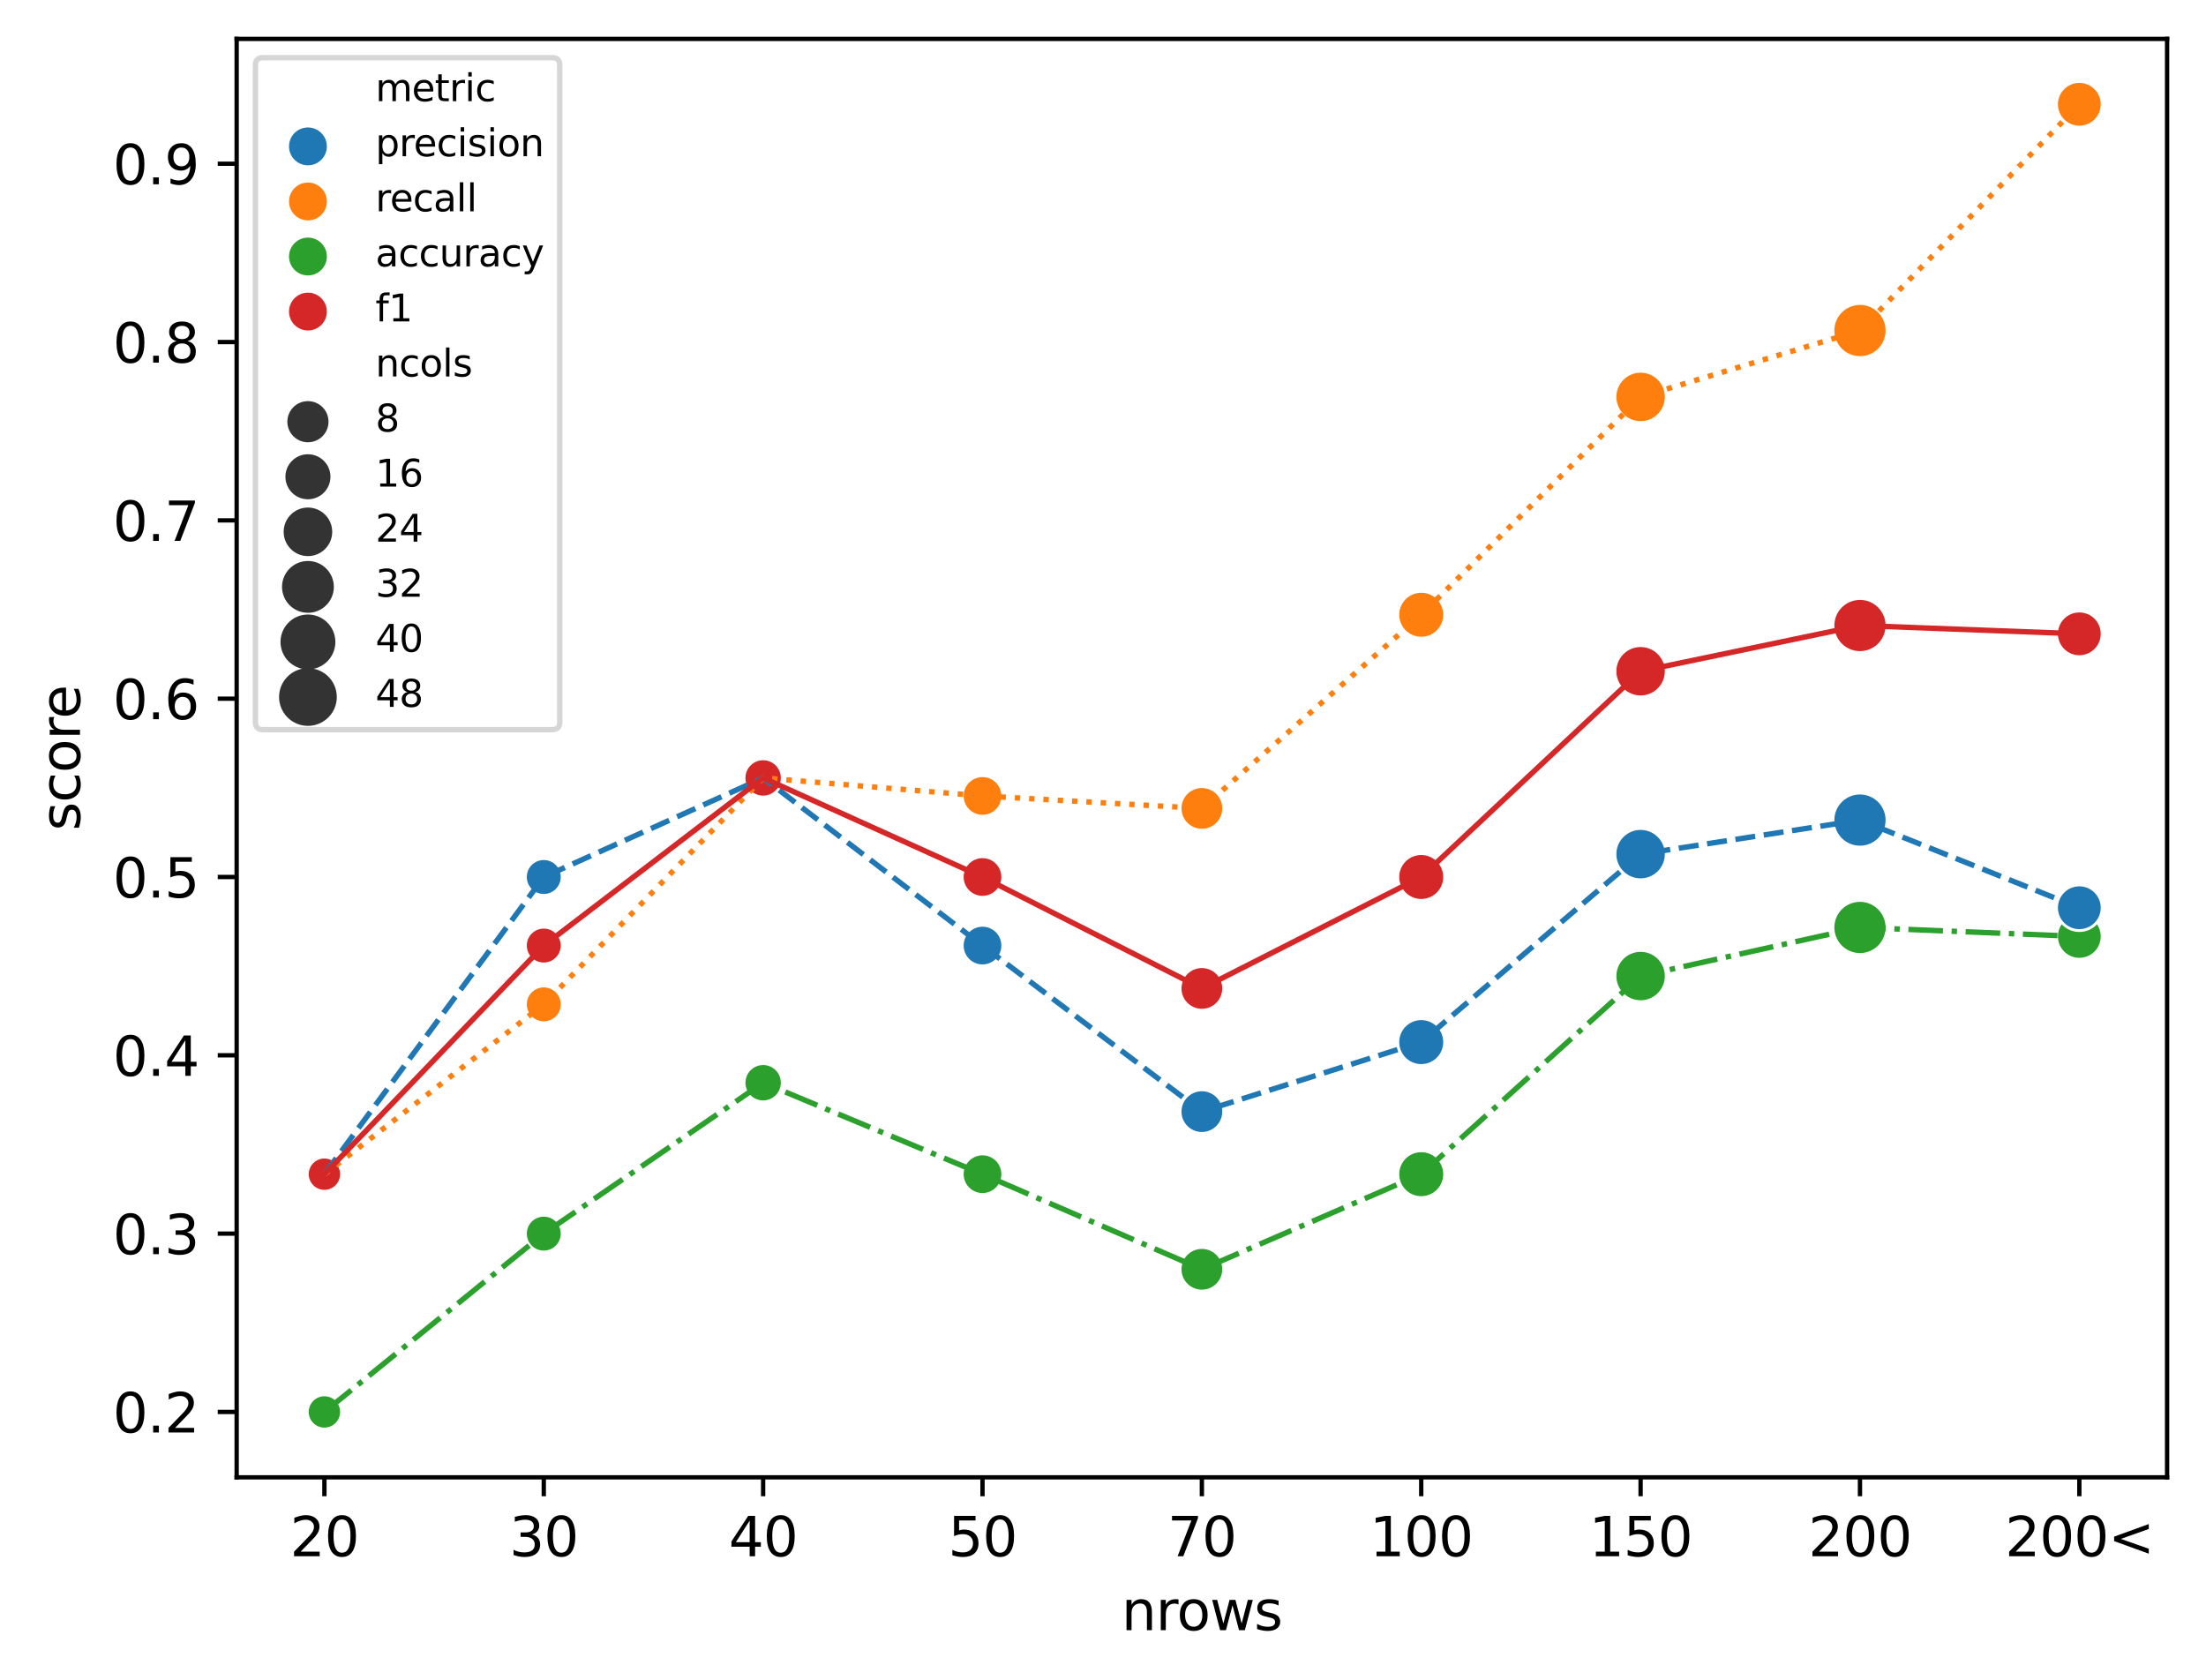 <?xml version="1.0" encoding="utf-8" standalone="no"?>
<!DOCTYPE svg PUBLIC "-//W3C//DTD SVG 1.1//EN"
  "http://www.w3.org/Graphics/SVG/1.1/DTD/svg11.dtd">
<svg xmlns:xlink="http://www.w3.org/1999/xlink" width="408.101pt" height="310.868pt" viewBox="0 0 408.101 310.868" xmlns="http://www.w3.org/2000/svg" version="1.1">
 <defs>
  <style type="text/css">*{stroke-linejoin: round; stroke-linecap: butt}</style>
 </defs>
 <g id="figure_1">
  <g id="patch_1">
   <path d="M 0 310.868 
L 408.101 310.868 
L 408.101 0 
L 0 0 
z
" style="fill: #ffffff"/>
  </g>
  <g id="axes_1">
   <g id="patch_2">
    <path d="M 43.781 273.312 
L 400.901 273.312 
L 400.901 7.2 
L 43.781 7.2 
z
" style="fill: #ffffff"/>
   </g>
   <g id="PathCollection_1">
    <path d="M 384.669 177.466 
C 385.788 177.466 386.861 177.021 387.653 176.229 
C 388.444 175.438 388.889 174.364 388.889 173.245 
C 388.889 172.126 388.444 171.052 387.653 170.261 
C 386.861 169.469 385.788 169.025 384.669 169.025 
C 383.549 169.025 382.476 169.469 381.684 170.261 
C 380.893 171.052 380.448 172.126 380.448 173.245 
C 380.448 174.364 380.893 175.438 381.684 176.229 
C 382.476 177.021 383.549 177.466 384.669 177.466 
z
" clip-path="url(#p5983f4a759)" style="fill: #2ca02c; stroke: #ffffff; stroke-width: 0.525"/>
    <path d="M 384.669 172.157 
C 385.788 172.157 386.861 171.712 387.653 170.921 
C 388.444 170.129 388.889 169.056 388.889 167.937 
C 388.889 166.817 388.444 165.744 387.653 164.952 
C 386.861 164.161 385.788 163.716 384.669 163.716 
C 383.549 163.716 382.476 164.161 381.684 164.952 
C 380.893 165.744 380.448 166.817 380.448 167.937 
C 380.448 169.056 380.893 170.129 381.684 170.921 
C 382.476 171.712 383.549 172.157 384.669 172.157 
z
" clip-path="url(#p5983f4a759)" style="fill: #1f77b4; stroke: #ffffff; stroke-width: 0.525"/>
    <path d="M 384.669 23.516 
C 385.788 23.516 386.861 23.072 387.653 22.28 
C 388.444 21.489 388.889 20.415 388.889 19.296 
C 388.889 18.177 388.444 17.103 387.653 16.312 
C 386.861 15.52 385.788 15.076 384.669 15.076 
C 383.549 15.076 382.476 15.52 381.684 16.312 
C 380.893 17.103 380.448 18.177 380.448 19.296 
C 380.448 20.415 380.893 21.489 381.684 22.28 
C 382.476 23.072 383.549 23.516 384.669 23.516 
z
" clip-path="url(#p5983f4a759)" style="fill: #ff7f0e; stroke: #ffffff; stroke-width: 0.525"/>
    <path d="M 384.669 121.484 
C 385.788 121.484 386.861 121.039 387.653 120.248 
C 388.444 119.456 388.889 118.383 388.889 117.264 
C 388.889 116.144 388.444 115.071 387.653 114.279 
C 386.861 113.488 385.788 113.043 384.669 113.043 
C 383.549 113.043 382.476 113.488 381.684 114.279 
C 380.893 115.071 380.448 116.144 380.448 117.264 
C 380.448 118.383 380.893 119.456 381.684 120.248 
C 382.476 121.039 383.549 121.484 384.669 121.484 
z
" clip-path="url(#p5983f4a759)" style="fill: #d62728; stroke: #ffffff; stroke-width: 0.525"/>
    <path d="M 344.087 176.585 
C 345.413 176.585 346.685 176.058 347.622 175.121 
C 348.56 174.183 349.087 172.911 349.087 171.585 
C 349.087 170.259 348.56 168.987 347.622 168.05 
C 346.685 167.112 345.413 166.585 344.087 166.585 
C 342.761 166.585 341.489 167.112 340.551 168.05 
C 339.614 168.987 339.087 170.259 339.087 171.585 
C 339.087 172.911 339.614 174.183 340.551 175.121 
C 341.489 176.058 342.761 176.585 344.087 176.585 
z
" clip-path="url(#p5983f4a759)" style="fill: #2ca02c; stroke: #ffffff; stroke-width: 0.525"/>
    <path d="M 344.087 156.72 
C 345.413 156.72 346.685 156.193 347.622 155.256 
C 348.56 154.318 349.087 153.046 349.087 151.72 
C 349.087 150.394 348.56 149.122 347.622 148.185 
C 346.685 147.247 345.413 146.72 344.087 146.72 
C 342.761 146.72 341.489 147.247 340.551 148.185 
C 339.614 149.122 339.087 150.394 339.087 151.72 
C 339.087 153.046 339.614 154.318 340.551 155.256 
C 341.489 156.193 342.761 156.72 344.087 156.72 
z
" clip-path="url(#p5983f4a759)" style="fill: #1f77b4; stroke: #ffffff; stroke-width: 0.525"/>
    <path d="M 344.087 66.153 
C 345.413 66.153 346.685 65.626 347.622 64.689 
C 348.56 63.751 349.087 62.479 349.087 61.153 
C 349.087 59.827 348.56 58.555 347.622 57.618 
C 346.685 56.68 345.413 56.153 344.087 56.153 
C 342.761 56.153 341.489 56.68 340.551 57.618 
C 339.614 58.555 339.087 59.827 339.087 61.153 
C 339.087 62.479 339.614 63.751 340.551 64.689 
C 341.489 65.626 342.761 66.153 344.087 66.153 
z
" clip-path="url(#p5983f4a759)" style="fill: #ff7f0e; stroke: #ffffff; stroke-width: 0.525"/>
    <path d="M 344.087 120.726 
C 345.413 120.726 346.685 120.199 347.622 119.261 
C 348.56 118.324 349.087 117.052 349.087 115.726 
C 349.087 114.4 348.56 113.128 347.622 112.19 
C 346.685 111.252 345.413 110.726 344.087 110.726 
C 342.761 110.726 341.489 111.252 340.551 112.19 
C 339.614 113.128 339.087 114.4 339.087 115.726 
C 339.087 117.052 339.614 118.324 340.551 119.261 
C 341.489 120.199 342.761 120.726 344.087 120.726 
z
" clip-path="url(#p5983f4a759)" style="fill: #d62728; stroke: #ffffff; stroke-width: 0.525"/>
    <path d="M 60.014 264.378 
C 60.853 264.378 61.657 264.045 62.25 263.452 
C 62.843 262.859 63.176 262.055 63.176 261.216 
C 63.176 260.377 62.843 259.573 62.25 258.98 
C 61.657 258.387 60.853 258.054 60.014 258.054 
C 59.175 258.054 58.371 258.387 57.778 258.98 
C 57.185 259.573 56.852 260.377 56.852 261.216 
C 56.852 262.055 57.185 262.859 57.778 263.452 
C 58.371 264.045 59.175 264.378 60.014 264.378 
z
" clip-path="url(#p5983f4a759)" style="fill: #2ca02c; stroke: #ffffff; stroke-width: 0.525"/>
    <path d="M 60.014 220.393 
C 60.853 220.393 61.657 220.06 62.25 219.467 
C 62.843 218.874 63.176 218.069 63.176 217.231 
C 63.176 216.392 62.843 215.587 62.25 214.994 
C 61.657 214.401 60.853 214.068 60.014 214.068 
C 59.175 214.068 58.371 214.401 57.778 214.994 
C 57.185 215.587 56.852 216.392 56.852 217.231 
C 56.852 218.069 57.185 218.874 57.778 219.467 
C 58.371 220.06 59.175 220.393 60.014 220.393 
z
" clip-path="url(#p5983f4a759)" style="fill: #1f77b4; stroke: #ffffff; stroke-width: 0.525"/>
    <path d="M 60.014 220.393 
C 60.853 220.393 61.657 220.06 62.25 219.467 
C 62.843 218.874 63.176 218.069 63.176 217.231 
C 63.176 216.392 62.843 215.587 62.25 214.994 
C 61.657 214.401 60.853 214.068 60.014 214.068 
C 59.175 214.068 58.371 214.401 57.778 214.994 
C 57.185 215.587 56.852 216.392 56.852 217.231 
C 56.852 218.069 57.185 218.874 57.778 219.467 
C 58.371 220.06 59.175 220.393 60.014 220.393 
z
" clip-path="url(#p5983f4a759)" style="fill: #ff7f0e; stroke: #ffffff; stroke-width: 0.525"/>
    <path d="M 60.014 220.393 
C 60.853 220.393 61.657 220.06 62.25 219.467 
C 62.843 218.874 63.176 218.069 63.176 217.231 
C 63.176 216.392 62.843 215.587 62.25 214.994 
C 61.657 214.401 60.853 214.068 60.014 214.068 
C 59.175 214.068 58.371 214.401 57.778 214.994 
C 57.185 215.587 56.852 216.392 56.852 217.231 
C 56.852 218.069 57.185 218.874 57.778 219.467 
C 58.371 220.06 59.175 220.393 60.014 220.393 
z
" clip-path="url(#p5983f4a759)" style="fill: #d62728; stroke: #ffffff; stroke-width: 0.525"/>
    <path d="M 100.596 231.627 
C 101.498 231.627 102.363 231.269 103 230.631 
C 103.638 229.994 103.996 229.129 103.996 228.227 
C 103.996 227.325 103.638 226.46 103 225.822 
C 102.363 225.185 101.498 224.827 100.596 224.827 
C 99.694 224.827 98.829 225.185 98.191 225.822 
C 97.554 226.46 97.195 227.325 97.195 228.227 
C 97.195 229.129 97.554 229.994 98.191 230.631 
C 98.829 231.269 99.694 231.627 100.596 231.627 
z
" clip-path="url(#p5983f4a759)" style="fill: #2ca02c; stroke: #ffffff; stroke-width: 0.525"/>
    <path d="M 100.596 165.649 
C 101.498 165.649 102.363 165.291 103 164.653 
C 103.638 164.015 103.996 163.151 103.996 162.249 
C 103.996 161.347 103.638 160.482 103 159.844 
C 102.363 159.207 101.498 158.848 100.596 158.848 
C 99.694 158.848 98.829 159.207 98.191 159.844 
C 97.554 160.482 97.195 161.347 97.195 162.249 
C 97.195 163.151 97.554 164.015 98.191 164.653 
C 98.829 165.291 99.694 165.649 100.596 165.649 
z
" clip-path="url(#p5983f4a759)" style="fill: #1f77b4; stroke: #ffffff; stroke-width: 0.525"/>
    <path d="M 100.596 189.213 
C 101.498 189.213 102.363 188.854 103 188.217 
C 103.638 187.579 103.996 186.714 103.996 185.812 
C 103.996 184.911 103.638 184.046 103 183.408 
C 102.363 182.77 101.498 182.412 100.596 182.412 
C 99.694 182.412 98.829 182.77 98.191 183.408 
C 97.554 184.046 97.195 184.911 97.195 185.812 
C 97.195 186.714 97.554 187.579 98.191 188.217 
C 98.829 188.854 99.694 189.213 100.596 189.213 
z
" clip-path="url(#p5983f4a759)" style="fill: #ff7f0e; stroke: #ffffff; stroke-width: 0.525"/>
    <path d="M 100.596 178.337 
C 101.498 178.337 102.363 177.979 103 177.341 
C 103.638 176.704 103.996 175.839 103.996 174.937 
C 103.996 174.035 103.638 173.17 103 172.532 
C 102.363 171.895 101.498 171.536 100.596 171.536 
C 99.694 171.536 98.829 171.895 98.191 172.532 
C 97.554 173.17 97.195 174.035 97.195 174.937 
C 97.195 175.839 97.554 176.704 98.191 177.341 
C 98.829 177.979 99.694 178.337 100.596 178.337 
z
" clip-path="url(#p5983f4a759)" style="fill: #d62728; stroke: #ffffff; stroke-width: 0.525"/>
    <path d="M 141.178 203.849 
C 142.115 203.849 143.015 203.476 143.678 202.813 
C 144.341 202.15 144.713 201.251 144.713 200.313 
C 144.713 199.375 144.341 198.476 143.678 197.813 
C 143.015 197.15 142.115 196.778 141.178 196.778 
C 140.24 196.778 139.341 197.15 138.678 197.813 
C 138.015 198.476 137.642 199.375 137.642 200.313 
C 137.642 201.251 138.015 202.15 138.678 202.813 
C 139.341 203.476 140.24 203.849 141.178 203.849 
z
" clip-path="url(#p5983f4a759)" style="fill: #2ca02c; stroke: #ffffff; stroke-width: 0.525"/>
    <path d="M 141.178 147.457 
C 142.115 147.457 143.015 147.084 143.678 146.421 
C 144.341 145.758 144.713 144.859 144.713 143.921 
C 144.713 142.984 144.341 142.084 143.678 141.421 
C 143.015 140.758 142.115 140.386 141.178 140.386 
C 140.24 140.386 139.341 140.758 138.678 141.421 
C 138.015 142.084 137.642 142.984 137.642 143.921 
C 137.642 144.859 138.015 145.758 138.678 146.421 
C 139.341 147.084 140.24 147.457 141.178 147.457 
z
" clip-path="url(#p5983f4a759)" style="fill: #1f77b4; stroke: #ffffff; stroke-width: 0.525"/>
    <path d="M 141.178 147.457 
C 142.115 147.457 143.015 147.084 143.678 146.421 
C 144.341 145.758 144.713 144.859 144.713 143.921 
C 144.713 142.984 144.341 142.084 143.678 141.421 
C 143.015 140.758 142.115 140.386 141.178 140.386 
C 140.24 140.386 139.341 140.758 138.678 141.421 
C 138.015 142.084 137.642 142.984 137.642 143.921 
C 137.642 144.859 138.015 145.758 138.678 146.421 
C 139.341 147.084 140.24 147.457 141.178 147.457 
z
" clip-path="url(#p5983f4a759)" style="fill: #ff7f0e; stroke: #ffffff; stroke-width: 0.525"/>
    <path d="M 141.178 147.457 
C 142.115 147.457 143.015 147.084 143.678 146.421 
C 144.341 145.758 144.713 144.859 144.713 143.921 
C 144.713 142.984 144.341 142.084 143.678 141.421 
C 143.015 140.758 142.115 140.386 141.178 140.386 
C 140.24 140.386 139.341 140.758 138.678 141.421 
C 138.015 142.084 137.642 142.984 137.642 143.921 
C 137.642 144.859 138.015 145.758 138.678 146.421 
C 139.341 147.084 140.24 147.457 141.178 147.457 
z
" clip-path="url(#p5983f4a759)" style="fill: #d62728; stroke: #ffffff; stroke-width: 0.525"/>
    <path d="M 181.759 220.981 
C 182.754 220.981 183.708 220.585 184.411 219.882 
C 185.114 219.179 185.509 218.225 185.509 217.231 
C 185.509 216.236 185.114 215.282 184.411 214.579 
C 183.708 213.876 182.754 213.481 181.759 213.481 
C 180.765 213.481 179.811 213.876 179.108 214.579 
C 178.405 215.282 178.009 216.236 178.009 217.231 
C 178.009 218.225 178.405 219.179 179.108 219.882 
C 179.811 220.585 180.765 220.981 181.759 220.981 
z
" clip-path="url(#p5983f4a759)" style="fill: #2ca02c; stroke: #ffffff; stroke-width: 0.525"/>
    <path d="M 181.759 178.687 
C 182.754 178.687 183.708 178.292 184.411 177.588 
C 185.114 176.885 185.509 175.931 185.509 174.937 
C 185.509 173.942 185.114 172.988 184.411 172.285 
C 183.708 171.582 182.754 171.187 181.759 171.187 
C 180.765 171.187 179.811 171.582 179.108 172.285 
C 178.405 172.988 178.009 173.942 178.009 174.937 
C 178.009 175.931 178.405 176.885 179.108 177.588 
C 179.811 178.292 180.765 178.687 181.759 178.687 
z
" clip-path="url(#p5983f4a759)" style="fill: #1f77b4; stroke: #ffffff; stroke-width: 0.525"/>
    <path d="M 181.759 151.004 
C 182.754 151.004 183.708 150.609 184.411 149.905 
C 185.114 149.202 185.509 148.248 185.509 147.254 
C 185.509 146.259 185.114 145.305 184.411 144.602 
C 183.708 143.899 182.754 143.504 181.759 143.504 
C 180.765 143.504 179.811 143.899 179.108 144.602 
C 178.405 145.305 178.009 146.259 178.009 147.254 
C 178.009 148.248 178.405 149.202 179.108 149.905 
C 179.811 150.609 180.765 151.004 181.759 151.004 
z
" clip-path="url(#p5983f4a759)" style="fill: #ff7f0e; stroke: #ffffff; stroke-width: 0.525"/>
    <path d="M 181.759 165.999 
C 182.754 165.999 183.708 165.604 184.411 164.9 
C 185.114 164.197 185.509 163.243 185.509 162.249 
C 185.509 161.254 185.114 160.3 184.411 159.597 
C 183.708 158.894 182.754 158.499 181.759 158.499 
C 180.765 158.499 179.811 158.894 179.108 159.597 
C 178.405 160.3 178.009 161.254 178.009 162.249 
C 178.009 163.243 178.405 164.197 179.108 164.9 
C 179.811 165.604 180.765 165.999 181.759 165.999 
z
" clip-path="url(#p5983f4a759)" style="fill: #d62728; stroke: #ffffff; stroke-width: 0.525"/>
    <path d="M 222.341 238.856 
C 223.41 238.856 224.436 238.431 225.192 237.675 
C 225.948 236.919 226.372 235.894 226.372 234.825 
C 226.372 233.756 225.948 232.73 225.192 231.974 
C 224.436 231.218 223.41 230.794 222.341 230.794 
C 221.272 230.794 220.247 231.218 219.491 231.974 
C 218.735 232.73 218.31 233.756 218.31 234.825 
C 218.31 235.894 218.735 236.919 219.491 237.675 
C 220.247 238.431 221.272 238.856 222.341 238.856 
z
" clip-path="url(#p5983f4a759)" style="fill: #2ca02c; stroke: #ffffff; stroke-width: 0.525"/>
    <path d="M 222.341 209.687 
C 223.41 209.687 224.436 209.262 225.192 208.506 
C 225.948 207.75 226.372 206.724 226.372 205.655 
C 226.372 204.586 225.948 203.561 225.192 202.805 
C 224.436 202.049 223.41 201.624 222.341 201.624 
C 221.272 201.624 220.247 202.049 219.491 202.805 
C 218.735 203.561 218.31 204.586 218.31 205.655 
C 218.31 206.724 218.735 207.75 219.491 208.506 
C 220.247 209.262 221.272 209.687 222.341 209.687 
z
" clip-path="url(#p5983f4a759)" style="fill: #1f77b4; stroke: #ffffff; stroke-width: 0.525"/>
    <path d="M 222.341 153.592 
C 223.41 153.592 224.436 153.167 225.192 152.411 
C 225.948 151.655 226.372 150.63 226.372 149.561 
C 226.372 148.492 225.948 147.466 225.192 146.71 
C 224.436 145.954 223.41 145.529 222.341 145.529 
C 221.272 145.529 220.247 145.954 219.491 146.71 
C 218.735 147.466 218.31 148.492 218.31 149.561 
C 218.31 150.63 218.735 151.655 219.491 152.411 
C 220.247 153.167 221.272 153.592 222.341 153.592 
z
" clip-path="url(#p5983f4a759)" style="fill: #ff7f0e; stroke: #ffffff; stroke-width: 0.525"/>
    <path d="M 222.341 186.898 
C 223.41 186.898 224.436 186.473 225.192 185.717 
C 225.948 184.961 226.372 183.936 226.372 182.867 
C 226.372 181.798 225.948 180.772 225.192 180.016 
C 224.436 179.261 223.41 178.836 222.341 178.836 
C 221.272 178.836 220.247 179.261 219.491 180.016 
C 218.735 180.772 218.31 181.798 218.31 182.867 
C 218.31 183.936 218.735 184.961 219.491 185.717 
C 220.247 186.473 221.272 186.898 222.341 186.898 
z
" clip-path="url(#p5983f4a759)" style="fill: #d62728; stroke: #ffffff; stroke-width: 0.525"/>
    <path d="M 262.923 221.561 
C 264.071 221.561 265.173 221.104 265.985 220.292 
C 266.797 219.48 267.253 218.379 267.253 217.231 
C 267.253 216.082 266.797 214.981 265.985 214.169 
C 265.173 213.357 264.071 212.9 262.923 212.9 
C 261.775 212.9 260.673 213.357 259.861 214.169 
C 259.049 214.981 258.593 216.082 258.593 217.231 
C 258.593 218.379 259.049 219.48 259.861 220.292 
C 260.673 221.104 261.775 221.561 262.923 221.561 
z
" clip-path="url(#p5983f4a759)" style="fill: #2ca02c; stroke: #ffffff; stroke-width: 0.525"/>
    <path d="M 262.923 197.124 
C 264.071 197.124 265.173 196.668 265.985 195.856 
C 266.797 195.044 267.253 193.943 267.253 192.794 
C 267.253 191.646 266.797 190.544 265.985 189.732 
C 265.173 188.92 264.071 188.464 262.923 188.464 
C 261.775 188.464 260.673 188.92 259.861 189.732 
C 259.049 190.544 258.593 191.646 258.593 192.794 
C 258.593 193.943 259.049 195.044 259.861 195.856 
C 260.673 196.668 261.775 197.124 262.923 197.124 
z
" clip-path="url(#p5983f4a759)" style="fill: #1f77b4; stroke: #ffffff; stroke-width: 0.525"/>
    <path d="M 262.923 118.065 
C 264.071 118.065 265.173 117.609 265.985 116.797 
C 266.797 115.985 267.253 114.884 267.253 113.735 
C 267.253 112.587 266.797 111.486 265.985 110.673 
C 265.173 109.861 264.071 109.405 262.923 109.405 
C 261.775 109.405 260.673 109.861 259.861 110.673 
C 259.049 111.486 258.593 112.587 258.593 113.735 
C 258.593 114.884 259.049 115.985 259.861 116.797 
C 260.673 117.609 261.775 118.065 262.923 118.065 
z
" clip-path="url(#p5983f4a759)" style="fill: #ff7f0e; stroke: #ffffff; stroke-width: 0.525"/>
    <path d="M 262.923 166.579 
C 264.071 166.579 265.173 166.123 265.985 165.311 
C 266.797 164.499 267.253 163.397 267.253 162.249 
C 267.253 161.1 266.797 159.999 265.985 159.187 
C 265.173 158.375 264.071 157.919 262.923 157.919 
C 261.775 157.919 260.673 158.375 259.861 159.187 
C 259.049 159.999 258.593 161.1 258.593 162.249 
C 258.593 163.397 259.049 164.499 259.861 165.311 
C 260.673 166.123 261.775 166.579 262.923 166.579 
z
" clip-path="url(#p5983f4a759)" style="fill: #d62728; stroke: #ffffff; stroke-width: 0.525"/>
    <path d="M 303.505 185.319 
C 304.763 185.319 305.969 184.82 306.859 183.93 
C 307.749 183.041 308.248 181.834 308.248 180.576 
C 308.248 179.318 307.749 178.111 306.859 177.222 
C 305.969 176.332 304.763 175.833 303.505 175.833 
C 302.247 175.833 301.04 176.332 300.151 177.222 
C 299.261 178.111 298.761 179.318 298.761 180.576 
C 298.761 181.834 299.261 183.041 300.151 183.93 
C 301.04 184.82 302.247 185.319 303.505 185.319 
z
" clip-path="url(#p5983f4a759)" style="fill: #2ca02c; stroke: #ffffff; stroke-width: 0.525"/>
    <path d="M 303.505 162.763 
C 304.763 162.763 305.969 162.263 306.859 161.373 
C 307.749 160.484 308.248 159.277 308.248 158.019 
C 308.248 156.761 307.749 155.555 306.859 154.665 
C 305.969 153.776 304.763 153.276 303.505 153.276 
C 302.247 153.276 301.04 153.776 300.151 154.665 
C 299.261 155.555 298.761 156.761 298.761 158.019 
C 298.761 159.277 299.261 160.484 300.151 161.373 
C 301.04 162.263 302.247 162.763 303.505 162.763 
z
" clip-path="url(#p5983f4a759)" style="fill: #1f77b4; stroke: #ffffff; stroke-width: 0.525"/>
    <path d="M 303.505 78.175 
C 304.763 78.175 305.969 77.676 306.859 76.786 
C 307.749 75.897 308.248 74.69 308.248 73.432 
C 308.248 72.174 307.749 70.967 306.859 70.078 
C 305.969 69.188 304.763 68.689 303.505 68.689 
C 302.247 68.689 301.04 69.188 300.151 70.078 
C 299.261 70.967 298.761 72.174 298.761 73.432 
C 298.761 74.69 299.261 75.897 300.151 76.786 
C 301.04 77.676 302.247 78.175 303.505 78.175 
z
" clip-path="url(#p5983f4a759)" style="fill: #ff7f0e; stroke: #ffffff; stroke-width: 0.525"/>
    <path d="M 303.505 128.928 
C 304.763 128.928 305.969 128.428 306.859 127.538 
C 307.749 126.649 308.248 125.442 308.248 124.184 
C 308.248 122.926 307.749 121.72 306.859 120.83 
C 305.969 119.941 304.763 119.441 303.505 119.441 
C 302.247 119.441 301.04 119.941 300.151 120.83 
C 299.261 121.72 298.761 122.926 298.761 124.184 
C 298.761 125.442 299.261 126.649 300.151 127.538 
C 301.04 128.428 302.247 128.928 303.505 128.928 
z
" clip-path="url(#p5983f4a759)" style="fill: #d62728; stroke: #ffffff; stroke-width: 0.525"/>
   </g>
   <g id="PathCollection_2"/>
   <g id="PathCollection_3"/>
   <g id="PathCollection_4"/>
   <g id="PathCollection_5"/>
   <g id="PathCollection_6"/>
   <g id="PathCollection_7"/>
   <g id="PathCollection_8"/>
   <g id="PathCollection_9"/>
   <g id="PathCollection_10"/>
   <g id="PathCollection_11"/>
   <g id="matplotlib.axis_1">
    <g id="xtick_1">
     <g id="line2d_1">
      <defs>
       <path id="mec478f85fa" d="M 0 0 
L 0 3.5 
" style="stroke: #000000; stroke-width: 0.8"/>
      </defs>
      <g>
       <use xlink:href="#mec478f85fa" x="60.014" y="273.312" style="stroke: #000000; stroke-width: 0.8"/>
      </g>
     </g>
     <g id="text_1">
      <!-- 20 -->
      <g transform="translate(53.651 287.91)scale(0.1 -0.1)">
       <defs>
        <path id="DejaVuSans-32" d="M 1228 531 
L 3431 531 
L 3431 0 
L 469 0 
L 469 531 
Q 828 903 1448 1529 
Q 2069 2156 2228 2338 
Q 2531 2678 2651 2914 
Q 2772 3150 2772 3378 
Q 2772 3750 2511 3984 
Q 2250 4219 1831 4219 
Q 1534 4219 1204 4116 
Q 875 4013 500 3803 
L 500 4441 
Q 881 4594 1212 4672 
Q 1544 4750 1819 4750 
Q 2544 4750 2975 4387 
Q 3406 4025 3406 3419 
Q 3406 3131 3298 2873 
Q 3191 2616 2906 2266 
Q 2828 2175 2409 1742 
Q 1991 1309 1228 531 
z
" transform="scale(0.016)"/>
        <path id="DejaVuSans-30" d="M 2034 4250 
Q 1547 4250 1301 3770 
Q 1056 3291 1056 2328 
Q 1056 1369 1301 889 
Q 1547 409 2034 409 
Q 2525 409 2770 889 
Q 3016 1369 3016 2328 
Q 3016 3291 2770 3770 
Q 2525 4250 2034 4250 
z
M 2034 4750 
Q 2819 4750 3233 4129 
Q 3647 3509 3647 2328 
Q 3647 1150 3233 529 
Q 2819 -91 2034 -91 
Q 1250 -91 836 529 
Q 422 1150 422 2328 
Q 422 3509 836 4129 
Q 1250 4750 2034 4750 
z
" transform="scale(0.016)"/>
       </defs>
       <use xlink:href="#DejaVuSans-32"/>
       <use xlink:href="#DejaVuSans-30" x="63.623"/>
      </g>
     </g>
    </g>
    <g id="xtick_2">
     <g id="line2d_2">
      <g>
       <use xlink:href="#mec478f85fa" x="100.596" y="273.312" style="stroke: #000000; stroke-width: 0.8"/>
      </g>
     </g>
     <g id="text_2">
      <!-- 30 -->
      <g transform="translate(94.233 287.91)scale(0.1 -0.1)">
       <defs>
        <path id="DejaVuSans-33" d="M 2597 2516 
Q 3050 2419 3304 2112 
Q 3559 1806 3559 1356 
Q 3559 666 3084 287 
Q 2609 -91 1734 -91 
Q 1441 -91 1130 -33 
Q 819 25 488 141 
L 488 750 
Q 750 597 1062 519 
Q 1375 441 1716 441 
Q 2309 441 2620 675 
Q 2931 909 2931 1356 
Q 2931 1769 2642 2001 
Q 2353 2234 1838 2234 
L 1294 2234 
L 1294 2753 
L 1863 2753 
Q 2328 2753 2575 2939 
Q 2822 3125 2822 3475 
Q 2822 3834 2567 4026 
Q 2313 4219 1838 4219 
Q 1578 4219 1281 4162 
Q 984 4106 628 3988 
L 628 4550 
Q 988 4650 1302 4700 
Q 1616 4750 1894 4750 
Q 2613 4750 3031 4423 
Q 3450 4097 3450 3541 
Q 3450 3153 3228 2886 
Q 3006 2619 2597 2516 
z
" transform="scale(0.016)"/>
       </defs>
       <use xlink:href="#DejaVuSans-33"/>
       <use xlink:href="#DejaVuSans-30" x="63.623"/>
      </g>
     </g>
    </g>
    <g id="xtick_3">
     <g id="line2d_3">
      <g>
       <use xlink:href="#mec478f85fa" x="141.178" y="273.312" style="stroke: #000000; stroke-width: 0.8"/>
      </g>
     </g>
     <g id="text_3">
      <!-- 40 -->
      <g transform="translate(134.815 287.91)scale(0.1 -0.1)">
       <defs>
        <path id="DejaVuSans-34" d="M 2419 4116 
L 825 1625 
L 2419 1625 
L 2419 4116 
z
M 2253 4666 
L 3047 4666 
L 3047 1625 
L 3713 1625 
L 3713 1100 
L 3047 1100 
L 3047 0 
L 2419 0 
L 2419 1100 
L 313 1100 
L 313 1709 
L 2253 4666 
z
" transform="scale(0.016)"/>
       </defs>
       <use xlink:href="#DejaVuSans-34"/>
       <use xlink:href="#DejaVuSans-30" x="63.623"/>
      </g>
     </g>
    </g>
    <g id="xtick_4">
     <g id="line2d_4">
      <g>
       <use xlink:href="#mec478f85fa" x="181.759" y="273.312" style="stroke: #000000; stroke-width: 0.8"/>
      </g>
     </g>
     <g id="text_4">
      <!-- 50 -->
      <g transform="translate(175.397 287.91)scale(0.1 -0.1)">
       <defs>
        <path id="DejaVuSans-35" d="M 691 4666 
L 3169 4666 
L 3169 4134 
L 1269 4134 
L 1269 2991 
Q 1406 3038 1543 3061 
Q 1681 3084 1819 3084 
Q 2600 3084 3056 2656 
Q 3513 2228 3513 1497 
Q 3513 744 3044 326 
Q 2575 -91 1722 -91 
Q 1428 -91 1123 -41 
Q 819 9 494 109 
L 494 744 
Q 775 591 1075 516 
Q 1375 441 1709 441 
Q 2250 441 2565 725 
Q 2881 1009 2881 1497 
Q 2881 1984 2565 2268 
Q 2250 2553 1709 2553 
Q 1456 2553 1204 2497 
Q 953 2441 691 2322 
L 691 4666 
z
" transform="scale(0.016)"/>
       </defs>
       <use xlink:href="#DejaVuSans-35"/>
       <use xlink:href="#DejaVuSans-30" x="63.623"/>
      </g>
     </g>
    </g>
    <g id="xtick_5">
     <g id="line2d_5">
      <g>
       <use xlink:href="#mec478f85fa" x="222.341" y="273.312" style="stroke: #000000; stroke-width: 0.8"/>
      </g>
     </g>
     <g id="text_5">
      <!-- 70 -->
      <g transform="translate(215.979 287.91)scale(0.1 -0.1)">
       <defs>
        <path id="DejaVuSans-37" d="M 525 4666 
L 3525 4666 
L 3525 4397 
L 1831 0 
L 1172 0 
L 2766 4134 
L 525 4134 
L 525 4666 
z
" transform="scale(0.016)"/>
       </defs>
       <use xlink:href="#DejaVuSans-37"/>
       <use xlink:href="#DejaVuSans-30" x="63.623"/>
      </g>
     </g>
    </g>
    <g id="xtick_6">
     <g id="line2d_6">
      <g>
       <use xlink:href="#mec478f85fa" x="262.923" y="273.312" style="stroke: #000000; stroke-width: 0.8"/>
      </g>
     </g>
     <g id="text_6">
      <!-- 100 -->
      <g transform="translate(253.379 287.91)scale(0.1 -0.1)">
       <defs>
        <path id="DejaVuSans-31" d="M 794 531 
L 1825 531 
L 1825 4091 
L 703 3866 
L 703 4441 
L 1819 4666 
L 2450 4666 
L 2450 531 
L 3481 531 
L 3481 0 
L 794 0 
L 794 531 
z
" transform="scale(0.016)"/>
       </defs>
       <use xlink:href="#DejaVuSans-31"/>
       <use xlink:href="#DejaVuSans-30" x="63.623"/>
       <use xlink:href="#DejaVuSans-30" x="127.246"/>
      </g>
     </g>
    </g>
    <g id="xtick_7">
     <g id="line2d_7">
      <g>
       <use xlink:href="#mec478f85fa" x="303.505" y="273.312" style="stroke: #000000; stroke-width: 0.8"/>
      </g>
     </g>
     <g id="text_7">
      <!-- 150 -->
      <g transform="translate(293.961 287.91)scale(0.1 -0.1)">
       <use xlink:href="#DejaVuSans-31"/>
       <use xlink:href="#DejaVuSans-35" x="63.623"/>
       <use xlink:href="#DejaVuSans-30" x="127.246"/>
      </g>
     </g>
    </g>
    <g id="xtick_8">
     <g id="line2d_8">
      <g>
       <use xlink:href="#mec478f85fa" x="344.087" y="273.312" style="stroke: #000000; stroke-width: 0.8"/>
      </g>
     </g>
     <g id="text_8">
      <!-- 200 -->
      <g transform="translate(334.543 287.91)scale(0.1 -0.1)">
       <use xlink:href="#DejaVuSans-32"/>
       <use xlink:href="#DejaVuSans-30" x="63.623"/>
       <use xlink:href="#DejaVuSans-30" x="127.246"/>
      </g>
     </g>
    </g>
    <g id="xtick_9">
     <g id="line2d_9">
      <g>
       <use xlink:href="#mec478f85fa" x="384.669" y="273.312" style="stroke: #000000; stroke-width: 0.8"/>
      </g>
     </g>
     <g id="text_9">
      <!-- 200&lt; -->
      <g transform="translate(370.935 287.91)scale(0.1 -0.1)">
       <defs>
        <path id="DejaVuSans-3c" d="M 4684 3150 
L 1459 2003 
L 4684 863 
L 4684 294 
L 678 1747 
L 678 2266 
L 4684 3719 
L 4684 3150 
z
" transform="scale(0.016)"/>
       </defs>
       <use xlink:href="#DejaVuSans-32"/>
       <use xlink:href="#DejaVuSans-30" x="63.623"/>
       <use xlink:href="#DejaVuSans-30" x="127.246"/>
       <use xlink:href="#DejaVuSans-3c" x="190.869"/>
      </g>
     </g>
    </g>
    <g id="text_10">
     <!-- nrows -->
     <g transform="translate(207.476 301.589)scale(0.1 -0.1)">
      <defs>
       <path id="DejaVuSans-6e" d="M 3513 2113 
L 3513 0 
L 2938 0 
L 2938 2094 
Q 2938 2591 2744 2837 
Q 2550 3084 2163 3084 
Q 1697 3084 1428 2787 
Q 1159 2491 1159 1978 
L 1159 0 
L 581 0 
L 581 3500 
L 1159 3500 
L 1159 2956 
Q 1366 3272 1645 3428 
Q 1925 3584 2291 3584 
Q 2894 3584 3203 3211 
Q 3513 2838 3513 2113 
z
" transform="scale(0.016)"/>
       <path id="DejaVuSans-72" d="M 2631 2963 
Q 2534 3019 2420 3045 
Q 2306 3072 2169 3072 
Q 1681 3072 1420 2755 
Q 1159 2438 1159 1844 
L 1159 0 
L 581 0 
L 581 3500 
L 1159 3500 
L 1159 2956 
Q 1341 3275 1631 3429 
Q 1922 3584 2338 3584 
Q 2397 3584 2469 3576 
Q 2541 3569 2628 3553 
L 2631 2963 
z
" transform="scale(0.016)"/>
       <path id="DejaVuSans-6f" d="M 1959 3097 
Q 1497 3097 1228 2736 
Q 959 2375 959 1747 
Q 959 1119 1226 758 
Q 1494 397 1959 397 
Q 2419 397 2687 759 
Q 2956 1122 2956 1747 
Q 2956 2369 2687 2733 
Q 2419 3097 1959 3097 
z
M 1959 3584 
Q 2709 3584 3137 3096 
Q 3566 2609 3566 1747 
Q 3566 888 3137 398 
Q 2709 -91 1959 -91 
Q 1206 -91 779 398 
Q 353 888 353 1747 
Q 353 2609 779 3096 
Q 1206 3584 1959 3584 
z
" transform="scale(0.016)"/>
       <path id="DejaVuSans-77" d="M 269 3500 
L 844 3500 
L 1563 769 
L 2278 3500 
L 2956 3500 
L 3675 769 
L 4391 3500 
L 4966 3500 
L 4050 0 
L 3372 0 
L 2619 2869 
L 1863 0 
L 1184 0 
L 269 3500 
z
" transform="scale(0.016)"/>
       <path id="DejaVuSans-73" d="M 2834 3397 
L 2834 2853 
Q 2591 2978 2328 3040 
Q 2066 3103 1784 3103 
Q 1356 3103 1142 2972 
Q 928 2841 928 2578 
Q 928 2378 1081 2264 
Q 1234 2150 1697 2047 
L 1894 2003 
Q 2506 1872 2764 1633 
Q 3022 1394 3022 966 
Q 3022 478 2636 193 
Q 2250 -91 1575 -91 
Q 1294 -91 989 -36 
Q 684 19 347 128 
L 347 722 
Q 666 556 975 473 
Q 1284 391 1588 391 
Q 1994 391 2212 530 
Q 2431 669 2431 922 
Q 2431 1156 2273 1281 
Q 2116 1406 1581 1522 
L 1381 1569 
Q 847 1681 609 1914 
Q 372 2147 372 2553 
Q 372 3047 722 3315 
Q 1072 3584 1716 3584 
Q 2034 3584 2315 3537 
Q 2597 3491 2834 3397 
z
" transform="scale(0.016)"/>
      </defs>
      <use xlink:href="#DejaVuSans-6e"/>
      <use xlink:href="#DejaVuSans-72" x="63.379"/>
      <use xlink:href="#DejaVuSans-6f" x="102.242"/>
      <use xlink:href="#DejaVuSans-77" x="163.424"/>
      <use xlink:href="#DejaVuSans-73" x="245.211"/>
     </g>
    </g>
   </g>
   <g id="matplotlib.axis_2">
    <g id="ytick_1">
     <g id="line2d_10">
      <defs>
       <path id="m86931baa9d" d="M 0 0 
L -3.5 0 
" style="stroke: #000000; stroke-width: 0.8"/>
      </defs>
      <g>
       <use xlink:href="#m86931baa9d" x="43.781" y="261.216" style="stroke: #000000; stroke-width: 0.8"/>
      </g>
     </g>
     <g id="text_11">
      <!-- 0.2 -->
      <g transform="translate(20.878 265.015)scale(0.1 -0.1)">
       <defs>
        <path id="DejaVuSans-2e" d="M 684 794 
L 1344 794 
L 1344 0 
L 684 0 
L 684 794 
z
" transform="scale(0.016)"/>
       </defs>
       <use xlink:href="#DejaVuSans-30"/>
       <use xlink:href="#DejaVuSans-2e" x="63.623"/>
       <use xlink:href="#DejaVuSans-32" x="95.41"/>
      </g>
     </g>
    </g>
    <g id="ytick_2">
     <g id="line2d_11">
      <g>
       <use xlink:href="#m86931baa9d" x="43.781" y="228.227" style="stroke: #000000; stroke-width: 0.8"/>
      </g>
     </g>
     <g id="text_12">
      <!-- 0.3 -->
      <g transform="translate(20.878 232.026)scale(0.1 -0.1)">
       <use xlink:href="#DejaVuSans-30"/>
       <use xlink:href="#DejaVuSans-2e" x="63.623"/>
       <use xlink:href="#DejaVuSans-33" x="95.41"/>
      </g>
     </g>
    </g>
    <g id="ytick_3">
     <g id="line2d_12">
      <g>
       <use xlink:href="#m86931baa9d" x="43.781" y="195.238" style="stroke: #000000; stroke-width: 0.8"/>
      </g>
     </g>
     <g id="text_13">
      <!-- 0.4 -->
      <g transform="translate(20.878 199.037)scale(0.1 -0.1)">
       <use xlink:href="#DejaVuSans-30"/>
       <use xlink:href="#DejaVuSans-2e" x="63.623"/>
       <use xlink:href="#DejaVuSans-34" x="95.41"/>
      </g>
     </g>
    </g>
    <g id="ytick_4">
     <g id="line2d_13">
      <g>
       <use xlink:href="#m86931baa9d" x="43.781" y="162.249" style="stroke: #000000; stroke-width: 0.8"/>
      </g>
     </g>
     <g id="text_14">
      <!-- 0.5 -->
      <g transform="translate(20.878 166.048)scale(0.1 -0.1)">
       <use xlink:href="#DejaVuSans-30"/>
       <use xlink:href="#DejaVuSans-2e" x="63.623"/>
       <use xlink:href="#DejaVuSans-35" x="95.41"/>
      </g>
     </g>
    </g>
    <g id="ytick_5">
     <g id="line2d_14">
      <g>
       <use xlink:href="#m86931baa9d" x="43.781" y="129.26" style="stroke: #000000; stroke-width: 0.8"/>
      </g>
     </g>
     <g id="text_15">
      <!-- 0.6 -->
      <g transform="translate(20.878 133.059)scale(0.1 -0.1)">
       <defs>
        <path id="DejaVuSans-36" d="M 2113 2584 
Q 1688 2584 1439 2293 
Q 1191 2003 1191 1497 
Q 1191 994 1439 701 
Q 1688 409 2113 409 
Q 2538 409 2786 701 
Q 3034 994 3034 1497 
Q 3034 2003 2786 2293 
Q 2538 2584 2113 2584 
z
M 3366 4563 
L 3366 3988 
Q 3128 4100 2886 4159 
Q 2644 4219 2406 4219 
Q 1781 4219 1451 3797 
Q 1122 3375 1075 2522 
Q 1259 2794 1537 2939 
Q 1816 3084 2150 3084 
Q 2853 3084 3261 2657 
Q 3669 2231 3669 1497 
Q 3669 778 3244 343 
Q 2819 -91 2113 -91 
Q 1303 -91 875 529 
Q 447 1150 447 2328 
Q 447 3434 972 4092 
Q 1497 4750 2381 4750 
Q 2619 4750 2861 4703 
Q 3103 4656 3366 4563 
z
" transform="scale(0.016)"/>
       </defs>
       <use xlink:href="#DejaVuSans-30"/>
       <use xlink:href="#DejaVuSans-2e" x="63.623"/>
       <use xlink:href="#DejaVuSans-36" x="95.41"/>
      </g>
     </g>
    </g>
    <g id="ytick_6">
     <g id="line2d_15">
      <g>
       <use xlink:href="#m86931baa9d" x="43.781" y="96.271" style="stroke: #000000; stroke-width: 0.8"/>
      </g>
     </g>
     <g id="text_16">
      <!-- 0.7 -->
      <g transform="translate(20.878 100.07)scale(0.1 -0.1)">
       <use xlink:href="#DejaVuSans-30"/>
       <use xlink:href="#DejaVuSans-2e" x="63.623"/>
       <use xlink:href="#DejaVuSans-37" x="95.41"/>
      </g>
     </g>
    </g>
    <g id="ytick_7">
     <g id="line2d_16">
      <g>
       <use xlink:href="#m86931baa9d" x="43.781" y="63.281" style="stroke: #000000; stroke-width: 0.8"/>
      </g>
     </g>
     <g id="text_17">
      <!-- 0.8 -->
      <g transform="translate(20.878 67.081)scale(0.1 -0.1)">
       <defs>
        <path id="DejaVuSans-38" d="M 2034 2216 
Q 1584 2216 1326 1975 
Q 1069 1734 1069 1313 
Q 1069 891 1326 650 
Q 1584 409 2034 409 
Q 2484 409 2743 651 
Q 3003 894 3003 1313 
Q 3003 1734 2745 1975 
Q 2488 2216 2034 2216 
z
M 1403 2484 
Q 997 2584 770 2862 
Q 544 3141 544 3541 
Q 544 4100 942 4425 
Q 1341 4750 2034 4750 
Q 2731 4750 3128 4425 
Q 3525 4100 3525 3541 
Q 3525 3141 3298 2862 
Q 3072 2584 2669 2484 
Q 3125 2378 3379 2068 
Q 3634 1759 3634 1313 
Q 3634 634 3220 271 
Q 2806 -91 2034 -91 
Q 1263 -91 848 271 
Q 434 634 434 1313 
Q 434 1759 690 2068 
Q 947 2378 1403 2484 
z
M 1172 3481 
Q 1172 3119 1398 2916 
Q 1625 2713 2034 2713 
Q 2441 2713 2670 2916 
Q 2900 3119 2900 3481 
Q 2900 3844 2670 4047 
Q 2441 4250 2034 4250 
Q 1625 4250 1398 4047 
Q 1172 3844 1172 3481 
z
" transform="scale(0.016)"/>
       </defs>
       <use xlink:href="#DejaVuSans-30"/>
       <use xlink:href="#DejaVuSans-2e" x="63.623"/>
       <use xlink:href="#DejaVuSans-38" x="95.41"/>
      </g>
     </g>
    </g>
    <g id="ytick_8">
     <g id="line2d_17">
      <g>
       <use xlink:href="#m86931baa9d" x="43.781" y="30.292" style="stroke: #000000; stroke-width: 0.8"/>
      </g>
     </g>
     <g id="text_18">
      <!-- 0.9 -->
      <g transform="translate(20.878 34.092)scale(0.1 -0.1)">
       <defs>
        <path id="DejaVuSans-39" d="M 703 97 
L 703 672 
Q 941 559 1184 500 
Q 1428 441 1663 441 
Q 2288 441 2617 861 
Q 2947 1281 2994 2138 
Q 2813 1869 2534 1725 
Q 2256 1581 1919 1581 
Q 1219 1581 811 2004 
Q 403 2428 403 3163 
Q 403 3881 828 4315 
Q 1253 4750 1959 4750 
Q 2769 4750 3195 4129 
Q 3622 3509 3622 2328 
Q 3622 1225 3098 567 
Q 2575 -91 1691 -91 
Q 1453 -91 1209 -44 
Q 966 3 703 97 
z
M 1959 2075 
Q 2384 2075 2632 2365 
Q 2881 2656 2881 3163 
Q 2881 3666 2632 3958 
Q 2384 4250 1959 4250 
Q 1534 4250 1286 3958 
Q 1038 3666 1038 3163 
Q 1038 2656 1286 2365 
Q 1534 2075 1959 2075 
z
" transform="scale(0.016)"/>
       </defs>
       <use xlink:href="#DejaVuSans-30"/>
       <use xlink:href="#DejaVuSans-2e" x="63.623"/>
       <use xlink:href="#DejaVuSans-39" x="95.41"/>
      </g>
     </g>
    </g>
    <g id="text_19">
     <!-- score -->
     <g transform="translate(14.798 153.689)rotate(-90)scale(0.1 -0.1)">
      <defs>
       <path id="DejaVuSans-63" d="M 3122 3366 
L 3122 2828 
Q 2878 2963 2633 3030 
Q 2388 3097 2138 3097 
Q 1578 3097 1268 2742 
Q 959 2388 959 1747 
Q 959 1106 1268 751 
Q 1578 397 2138 397 
Q 2388 397 2633 464 
Q 2878 531 3122 666 
L 3122 134 
Q 2881 22 2623 -34 
Q 2366 -91 2075 -91 
Q 1284 -91 818 406 
Q 353 903 353 1747 
Q 353 2603 823 3093 
Q 1294 3584 2113 3584 
Q 2378 3584 2631 3529 
Q 2884 3475 3122 3366 
z
" transform="scale(0.016)"/>
       <path id="DejaVuSans-65" d="M 3597 1894 
L 3597 1613 
L 953 1613 
Q 991 1019 1311 708 
Q 1631 397 2203 397 
Q 2534 397 2845 478 
Q 3156 559 3463 722 
L 3463 178 
Q 3153 47 2828 -22 
Q 2503 -91 2169 -91 
Q 1331 -91 842 396 
Q 353 884 353 1716 
Q 353 2575 817 3079 
Q 1281 3584 2069 3584 
Q 2775 3584 3186 3129 
Q 3597 2675 3597 1894 
z
M 3022 2063 
Q 3016 2534 2758 2815 
Q 2500 3097 2075 3097 
Q 1594 3097 1305 2825 
Q 1016 2553 972 2059 
L 3022 2063 
z
" transform="scale(0.016)"/>
      </defs>
      <use xlink:href="#DejaVuSans-73"/>
      <use xlink:href="#DejaVuSans-63" x="52.1"/>
      <use xlink:href="#DejaVuSans-6f" x="107.08"/>
      <use xlink:href="#DejaVuSans-72" x="168.262"/>
      <use xlink:href="#DejaVuSans-65" x="207.125"/>
     </g>
    </g>
   </g>
   <g id="line2d_18">
    <path d="M 60.014 217.231 
L 100.596 162.249 
L 141.178 143.921 
L 181.759 174.937 
L 222.341 205.655 
L 262.923 192.794 
L 303.505 158.019 
L 344.087 151.72 
L 384.669 167.937 
" clip-path="url(#p5983f4a759)" style="fill: none; stroke-dasharray: 3.7,1.6; stroke-dashoffset: 0; stroke: #1f77b4"/>
   </g>
   <g id="line2d_19">
    <path d="M 60.014 217.231 
L 100.596 185.812 
L 141.178 143.921 
L 181.759 147.254 
L 222.341 149.561 
L 262.923 113.735 
L 303.505 73.432 
L 344.087 61.153 
L 384.669 19.296 
" clip-path="url(#p5983f4a759)" style="fill: none; stroke-dasharray: 1,1.65; stroke-dashoffset: 0; stroke: #ff7f0e"/>
   </g>
   <g id="line2d_20">
    <path d="M 60.014 261.216 
L 100.596 228.227 
L 141.178 200.313 
L 181.759 217.231 
L 222.341 234.825 
L 262.923 217.231 
L 303.505 180.576 
L 344.087 171.585 
L 384.669 173.245 
" clip-path="url(#p5983f4a759)" style="fill: none; stroke-dasharray: 6.4,1.6,1,1.6; stroke-dashoffset: 0; stroke: #2ca02c"/>
   </g>
   <g id="line2d_21">
    <path d="M 60.014 217.231 
L 100.596 174.937 
L 141.178 143.921 
L 181.759 162.249 
L 222.341 182.867 
L 262.923 162.249 
L 303.505 124.184 
L 344.087 115.726 
L 384.669 117.264 
" clip-path="url(#p5983f4a759)" style="fill: none; stroke: #d62728; stroke-linecap: square"/>
   </g>
   <g id="patch_3">
    <path d="M 43.781 273.312 
L 43.781 7.2 
" style="fill: none; stroke: #000000; stroke-width: 0.8; stroke-linejoin: miter; stroke-linecap: square"/>
   </g>
   <g id="patch_4">
    <path d="M 400.901 273.312 
L 400.901 7.2 
" style="fill: none; stroke: #000000; stroke-width: 0.8; stroke-linejoin: miter; stroke-linecap: square"/>
   </g>
   <g id="patch_5">
    <path d="M 43.781 273.312 
L 400.901 273.312 
" style="fill: none; stroke: #000000; stroke-width: 0.8; stroke-linejoin: miter; stroke-linecap: square"/>
   </g>
   <g id="patch_6">
    <path d="M 43.781 7.2 
L 400.901 7.2 
" style="fill: none; stroke: #000000; stroke-width: 0.8; stroke-linejoin: miter; stroke-linecap: square"/>
   </g>
   <g id="legend_1">
    <g id="patch_7">
     <path d="M 48.639 134.991 
L 102.16 134.991 
Q 103.548 134.991 103.548 133.603 
L 103.548 12.058 
Q 103.548 10.67 102.16 10.67 
L 48.639 10.67 
Q 47.251 10.67 47.251 12.058 
L 47.251 133.603 
Q 47.251 134.991 48.639 134.991 
z
" style="fill: #ffffff; opacity: 0.8; stroke: #cccccc; stroke-linejoin: miter"/>
    </g>
    <g id="text_20">
     <!-- metric -->
     <g transform="translate(69.459 18.719)scale(0.069 -0.069)">
      <defs>
       <path id="DejaVuSans-6d" d="M 3328 2828 
Q 3544 3216 3844 3400 
Q 4144 3584 4550 3584 
Q 5097 3584 5394 3201 
Q 5691 2819 5691 2113 
L 5691 0 
L 5113 0 
L 5113 2094 
Q 5113 2597 4934 2840 
Q 4756 3084 4391 3084 
Q 3944 3084 3684 2787 
Q 3425 2491 3425 1978 
L 3425 0 
L 2847 0 
L 2847 2094 
Q 2847 2600 2669 2842 
Q 2491 3084 2119 3084 
Q 1678 3084 1418 2786 
Q 1159 2488 1159 1978 
L 1159 0 
L 581 0 
L 581 3500 
L 1159 3500 
L 1159 2956 
Q 1356 3278 1631 3431 
Q 1906 3584 2284 3584 
Q 2666 3584 2933 3390 
Q 3200 3197 3328 2828 
z
" transform="scale(0.016)"/>
       <path id="DejaVuSans-74" d="M 1172 4494 
L 1172 3500 
L 2356 3500 
L 2356 3053 
L 1172 3053 
L 1172 1153 
Q 1172 725 1289 603 
Q 1406 481 1766 481 
L 2356 481 
L 2356 0 
L 1766 0 
Q 1100 0 847 248 
Q 594 497 594 1153 
L 594 3053 
L 172 3053 
L 172 3500 
L 594 3500 
L 594 4494 
L 1172 4494 
z
" transform="scale(0.016)"/>
       <path id="DejaVuSans-69" d="M 603 3500 
L 1178 3500 
L 1178 0 
L 603 0 
L 603 3500 
z
M 603 4863 
L 1178 4863 
L 1178 4134 
L 603 4134 
L 603 4863 
z
" transform="scale(0.016)"/>
      </defs>
      <use xlink:href="#DejaVuSans-6d"/>
      <use xlink:href="#DejaVuSans-65" x="97.412"/>
      <use xlink:href="#DejaVuSans-74" x="158.936"/>
      <use xlink:href="#DejaVuSans-72" x="198.145"/>
      <use xlink:href="#DejaVuSans-69" x="239.258"/>
      <use xlink:href="#DejaVuSans-63" x="267.041"/>
     </g>
    </g>
    <g id="PathCollection_12">
     <defs>
      <path id="mb774a3d6cf" d="M 0 3 
C 0.796 3 1.559 2.684 2.121 2.121 
C 2.684 1.559 3 0.796 3 0 
C 3 -0.796 2.684 -1.559 2.121 -2.121 
C 1.559 -2.684 0.796 -3 0 -3 
C -0.796 -3 -1.559 -2.684 -2.121 -2.121 
C -2.684 -1.559 -3 -0.796 -3 0 
C -3 0.796 -2.684 1.559 -2.121 2.121 
C -1.559 2.684 -0.796 3 0 3 
z
" style="stroke: #1f77b4"/>
     </defs>
     <g>
      <use xlink:href="#mb774a3d6cf" x="56.967" y="27.084" style="fill: #1f77b4; stroke: #1f77b4"/>
     </g>
    </g>
    <g id="text_21">
     <!-- precision -->
     <g transform="translate(69.459 28.906)scale(0.069 -0.069)">
      <defs>
       <path id="DejaVuSans-70" d="M 1159 525 
L 1159 -1331 
L 581 -1331 
L 581 3500 
L 1159 3500 
L 1159 2969 
Q 1341 3281 1617 3432 
Q 1894 3584 2278 3584 
Q 2916 3584 3314 3078 
Q 3713 2572 3713 1747 
Q 3713 922 3314 415 
Q 2916 -91 2278 -91 
Q 1894 -91 1617 61 
Q 1341 213 1159 525 
z
M 3116 1747 
Q 3116 2381 2855 2742 
Q 2594 3103 2138 3103 
Q 1681 3103 1420 2742 
Q 1159 2381 1159 1747 
Q 1159 1113 1420 752 
Q 1681 391 2138 391 
Q 2594 391 2855 752 
Q 3116 1113 3116 1747 
z
" transform="scale(0.016)"/>
      </defs>
      <use xlink:href="#DejaVuSans-70"/>
      <use xlink:href="#DejaVuSans-72" x="63.477"/>
      <use xlink:href="#DejaVuSans-65" x="102.34"/>
      <use xlink:href="#DejaVuSans-63" x="163.863"/>
      <use xlink:href="#DejaVuSans-69" x="218.844"/>
      <use xlink:href="#DejaVuSans-73" x="246.627"/>
      <use xlink:href="#DejaVuSans-69" x="298.727"/>
      <use xlink:href="#DejaVuSans-6f" x="326.51"/>
      <use xlink:href="#DejaVuSans-6e" x="387.691"/>
     </g>
    </g>
    <g id="PathCollection_13">
     <defs>
      <path id="mb30a4c13f2" d="M 0 3 
C 0.796 3 1.559 2.684 2.121 2.121 
C 2.684 1.559 3 0.796 3 0 
C 3 -0.796 2.684 -1.559 2.121 -2.121 
C 1.559 -2.684 0.796 -3 0 -3 
C -0.796 -3 -1.559 -2.684 -2.121 -2.121 
C -2.684 -1.559 -3 -0.796 -3 0 
C -3 0.796 -2.684 1.559 -2.121 2.121 
C -1.559 2.684 -0.796 3 0 3 
z
" style="stroke: #ff7f0e"/>
     </defs>
     <g>
      <use xlink:href="#mb30a4c13f2" x="56.967" y="37.271" style="fill: #ff7f0e; stroke: #ff7f0e"/>
     </g>
    </g>
    <g id="text_22">
     <!-- recall -->
     <g transform="translate(69.459 39.093)scale(0.069 -0.069)">
      <defs>
       <path id="DejaVuSans-61" d="M 2194 1759 
Q 1497 1759 1228 1600 
Q 959 1441 959 1056 
Q 959 750 1161 570 
Q 1363 391 1709 391 
Q 2188 391 2477 730 
Q 2766 1069 2766 1631 
L 2766 1759 
L 2194 1759 
z
M 3341 1997 
L 3341 0 
L 2766 0 
L 2766 531 
Q 2569 213 2275 61 
Q 1981 -91 1556 -91 
Q 1019 -91 701 211 
Q 384 513 384 1019 
Q 384 1609 779 1909 
Q 1175 2209 1959 2209 
L 2766 2209 
L 2766 2266 
Q 2766 2663 2505 2880 
Q 2244 3097 1772 3097 
Q 1472 3097 1187 3025 
Q 903 2953 641 2809 
L 641 3341 
Q 956 3463 1253 3523 
Q 1550 3584 1831 3584 
Q 2591 3584 2966 3190 
Q 3341 2797 3341 1997 
z
" transform="scale(0.016)"/>
       <path id="DejaVuSans-6c" d="M 603 4863 
L 1178 4863 
L 1178 0 
L 603 0 
L 603 4863 
z
" transform="scale(0.016)"/>
      </defs>
      <use xlink:href="#DejaVuSans-72"/>
      <use xlink:href="#DejaVuSans-65" x="38.863"/>
      <use xlink:href="#DejaVuSans-63" x="100.387"/>
      <use xlink:href="#DejaVuSans-61" x="155.367"/>
      <use xlink:href="#DejaVuSans-6c" x="216.646"/>
      <use xlink:href="#DejaVuSans-6c" x="244.43"/>
     </g>
    </g>
    <g id="PathCollection_14">
     <defs>
      <path id="mcf7176ec62" d="M 0 3 
C 0.796 3 1.559 2.684 2.121 2.121 
C 2.684 1.559 3 0.796 3 0 
C 3 -0.796 2.684 -1.559 2.121 -2.121 
C 1.559 -2.684 0.796 -3 0 -3 
C -0.796 -3 -1.559 -2.684 -2.121 -2.121 
C -2.684 -1.559 -3 -0.796 -3 0 
C -3 0.796 -2.684 1.559 -2.121 2.121 
C -1.559 2.684 -0.796 3 0 3 
z
" style="stroke: #2ca02c"/>
     </defs>
     <g>
      <use xlink:href="#mcf7176ec62" x="56.967" y="47.457" style="fill: #2ca02c; stroke: #2ca02c"/>
     </g>
    </g>
    <g id="text_23">
     <!-- accuracy -->
     <g transform="translate(69.459 49.279)scale(0.069 -0.069)">
      <defs>
       <path id="DejaVuSans-75" d="M 544 1381 
L 544 3500 
L 1119 3500 
L 1119 1403 
Q 1119 906 1312 657 
Q 1506 409 1894 409 
Q 2359 409 2629 706 
Q 2900 1003 2900 1516 
L 2900 3500 
L 3475 3500 
L 3475 0 
L 2900 0 
L 2900 538 
Q 2691 219 2414 64 
Q 2138 -91 1772 -91 
Q 1169 -91 856 284 
Q 544 659 544 1381 
z
M 1991 3584 
L 1991 3584 
z
" transform="scale(0.016)"/>
       <path id="DejaVuSans-79" d="M 2059 -325 
Q 1816 -950 1584 -1140 
Q 1353 -1331 966 -1331 
L 506 -1331 
L 506 -850 
L 844 -850 
Q 1081 -850 1212 -737 
Q 1344 -625 1503 -206 
L 1606 56 
L 191 3500 
L 800 3500 
L 1894 763 
L 2988 3500 
L 3597 3500 
L 2059 -325 
z
" transform="scale(0.016)"/>
      </defs>
      <use xlink:href="#DejaVuSans-61"/>
      <use xlink:href="#DejaVuSans-63" x="61.279"/>
      <use xlink:href="#DejaVuSans-63" x="116.26"/>
      <use xlink:href="#DejaVuSans-75" x="171.24"/>
      <use xlink:href="#DejaVuSans-72" x="234.619"/>
      <use xlink:href="#DejaVuSans-61" x="275.732"/>
      <use xlink:href="#DejaVuSans-63" x="337.012"/>
      <use xlink:href="#DejaVuSans-79" x="391.992"/>
     </g>
    </g>
    <g id="PathCollection_15">
     <defs>
      <path id="m68b4252fe2" d="M 0 3 
C 0.796 3 1.559 2.684 2.121 2.121 
C 2.684 1.559 3 0.796 3 0 
C 3 -0.796 2.684 -1.559 2.121 -2.121 
C 1.559 -2.684 0.796 -3 0 -3 
C -0.796 -3 -1.559 -2.684 -2.121 -2.121 
C -2.684 -1.559 -3 -0.796 -3 0 
C -3 0.796 -2.684 1.559 -2.121 2.121 
C -1.559 2.684 -0.796 3 0 3 
z
" style="stroke: #d62728"/>
     </defs>
     <g>
      <use xlink:href="#m68b4252fe2" x="56.967" y="57.644" style="fill: #d62728; stroke: #d62728"/>
     </g>
    </g>
    <g id="text_24">
     <!-- f1 -->
     <g transform="translate(69.459 59.466)scale(0.069 -0.069)">
      <defs>
       <path id="DejaVuSans-66" d="M 2375 4863 
L 2375 4384 
L 1825 4384 
Q 1516 4384 1395 4259 
Q 1275 4134 1275 3809 
L 1275 3500 
L 2222 3500 
L 2222 3053 
L 1275 3053 
L 1275 0 
L 697 0 
L 697 3053 
L 147 3053 
L 147 3500 
L 697 3500 
L 697 3744 
Q 697 4328 969 4595 
Q 1241 4863 1831 4863 
L 2375 4863 
z
" transform="scale(0.016)"/>
      </defs>
      <use xlink:href="#DejaVuSans-66"/>
      <use xlink:href="#DejaVuSans-31" x="35.205"/>
     </g>
    </g>
    <g id="text_25">
     <!-- ncols -->
     <g transform="translate(69.459 69.652)scale(0.069 -0.069)">
      <use xlink:href="#DejaVuSans-6e"/>
      <use xlink:href="#DejaVuSans-63" x="63.379"/>
      <use xlink:href="#DejaVuSans-6f" x="118.359"/>
      <use xlink:href="#DejaVuSans-6c" x="179.541"/>
      <use xlink:href="#DejaVuSans-73" x="207.324"/>
     </g>
    </g>
    <g id="PathCollection_16">
     <defs>
      <path id="m54dc8f01f0" d="M 0 3.307 
C 0.877 3.307 1.718 2.959 2.339 2.339 
C 2.959 1.718 3.307 0.877 3.307 0 
C 3.307 -0.877 2.959 -1.718 2.339 -2.339 
C 1.718 -2.959 0.877 -3.307 0 -3.307 
C -0.877 -3.307 -1.718 -2.959 -2.339 -2.339 
C -2.959 -1.718 -3.307 -0.877 -3.307 0 
C -3.307 0.877 -2.959 1.718 -2.339 2.339 
C -1.718 2.959 -0.877 3.307 0 3.307 
z
" style="stroke: #333333"/>
     </defs>
     <g>
      <use xlink:href="#m54dc8f01f0" x="56.967" y="78.017" style="fill: #333333; stroke: #333333"/>
     </g>
    </g>
    <g id="text_26">
     <!-- 8 -->
     <g transform="translate(69.459 79.839)scale(0.069 -0.069)">
      <use xlink:href="#DejaVuSans-38"/>
     </g>
    </g>
    <g id="PathCollection_17">
     <defs>
      <path id="m382a425d7c" d="M 0 3.666 
C 0.972 3.666 1.905 3.279 2.592 2.592 
C 3.279 1.905 3.666 0.972 3.666 0 
C 3.666 -0.972 3.279 -1.905 2.592 -2.592 
C 1.905 -3.279 0.972 -3.666 0 -3.666 
C -0.972 -3.666 -1.905 -3.279 -2.592 -2.592 
C -3.279 -1.905 -3.666 -0.972 -3.666 0 
C -3.666 0.972 -3.279 1.905 -2.592 2.592 
C -1.905 3.279 -0.972 3.666 0 3.666 
z
" style="stroke: #333333"/>
     </defs>
     <g>
      <use xlink:href="#m382a425d7c" x="56.967" y="88.204" style="fill: #333333; stroke: #333333"/>
     </g>
    </g>
    <g id="text_27">
     <!-- 16 -->
     <g transform="translate(69.459 90.026)scale(0.069 -0.069)">
      <use xlink:href="#DejaVuSans-31"/>
      <use xlink:href="#DejaVuSans-36" x="63.623"/>
     </g>
    </g>
    <g id="PathCollection_18">
     <defs>
      <path id="m093582070e" d="M 0 3.992 
C 1.059 3.992 2.074 3.572 2.823 2.823 
C 3.572 2.074 3.992 1.059 3.992 0 
C 3.992 -1.059 3.572 -2.074 2.823 -2.823 
C 2.074 -3.572 1.059 -3.992 0 -3.992 
C -1.059 -3.992 -2.074 -3.572 -2.823 -2.823 
C -3.572 -2.074 -3.992 -1.059 -3.992 0 
C -3.992 1.059 -3.572 2.074 -2.823 2.823 
C -2.074 3.572 -1.059 3.992 0 3.992 
z
" style="stroke: #333333"/>
     </defs>
     <g>
      <use xlink:href="#m093582070e" x="56.967" y="98.391" style="fill: #333333; stroke: #333333"/>
     </g>
    </g>
    <g id="text_28">
     <!-- 24 -->
     <g transform="translate(69.459 100.212)scale(0.069 -0.069)">
      <use xlink:href="#DejaVuSans-32"/>
      <use xlink:href="#DejaVuSans-34" x="63.623"/>
     </g>
    </g>
    <g id="PathCollection_19">
     <defs>
      <path id="mf57e7399ee" d="M 0 4.294 
C 1.139 4.294 2.231 3.841 3.036 3.036 
C 3.841 2.231 4.294 1.139 4.294 0 
C 4.294 -1.139 3.841 -2.231 3.036 -3.036 
C 2.231 -3.841 1.139 -4.294 0 -4.294 
C -1.139 -4.294 -2.231 -3.841 -3.036 -3.036 
C -3.841 -2.231 -4.294 -1.139 -4.294 0 
C -4.294 1.139 -3.841 2.231 -3.036 3.036 
C -2.231 3.841 -1.139 4.294 0 4.294 
z
" style="stroke: #333333"/>
     </defs>
     <g>
      <use xlink:href="#mf57e7399ee" x="56.967" y="108.577" style="fill: #333333; stroke: #333333"/>
     </g>
    </g>
    <g id="text_29">
     <!-- 32 -->
     <g transform="translate(69.459 110.399)scale(0.069 -0.069)">
      <use xlink:href="#DejaVuSans-33"/>
      <use xlink:href="#DejaVuSans-32" x="63.623"/>
     </g>
    </g>
    <g id="PathCollection_20">
     <defs>
      <path id="m39a9842b63" d="M 0 4.576 
C 1.214 4.576 2.377 4.094 3.236 3.236 
C 4.094 2.377 4.576 1.214 4.576 0 
C 4.576 -1.214 4.094 -2.377 3.236 -3.236 
C 2.377 -4.094 1.214 -4.576 0 -4.576 
C -1.214 -4.576 -2.377 -4.094 -3.236 -3.236 
C -4.094 -2.377 -4.576 -1.214 -4.576 0 
C -4.576 1.214 -4.094 2.377 -3.236 3.236 
C -2.377 4.094 -1.214 4.576 0 4.576 
z
" style="stroke: #333333"/>
     </defs>
     <g>
      <use xlink:href="#m39a9842b63" x="56.967" y="118.764" style="fill: #333333; stroke: #333333"/>
     </g>
    </g>
    <g id="text_30">
     <!-- 40 -->
     <g transform="translate(69.459 120.586)scale(0.069 -0.069)">
      <use xlink:href="#DejaVuSans-34"/>
      <use xlink:href="#DejaVuSans-30" x="63.623"/>
     </g>
    </g>
    <g id="PathCollection_21">
     <defs>
      <path id="m011f6fea9e" d="M 0 4.841 
C 1.284 4.841 2.515 4.331 3.423 3.423 
C 4.331 2.515 4.841 1.284 4.841 0 
C 4.841 -1.284 4.331 -2.515 3.423 -3.423 
C 2.515 -4.331 1.284 -4.841 0 -4.841 
C -1.284 -4.841 -2.515 -4.331 -3.423 -3.423 
C -4.331 -2.515 -4.841 -1.284 -4.841 0 
C -4.841 1.284 -4.331 2.515 -3.423 3.423 
C -2.515 4.331 -1.284 4.841 0 4.841 
z
" style="stroke: #333333"/>
     </defs>
     <g>
      <use xlink:href="#m011f6fea9e" x="56.967" y="128.95" style="fill: #333333; stroke: #333333"/>
     </g>
    </g>
    <g id="text_31">
     <!-- 48 -->
     <g transform="translate(69.459 130.772)scale(0.069 -0.069)">
      <use xlink:href="#DejaVuSans-34"/>
      <use xlink:href="#DejaVuSans-38" x="63.623"/>
     </g>
    </g>
   </g>
  </g>
 </g>
 <defs>
  <clipPath id="p5983f4a759">
   <rect x="43.781" y="7.2" width="357.12" height="266.112"/>
  </clipPath>
 </defs>
</svg>
